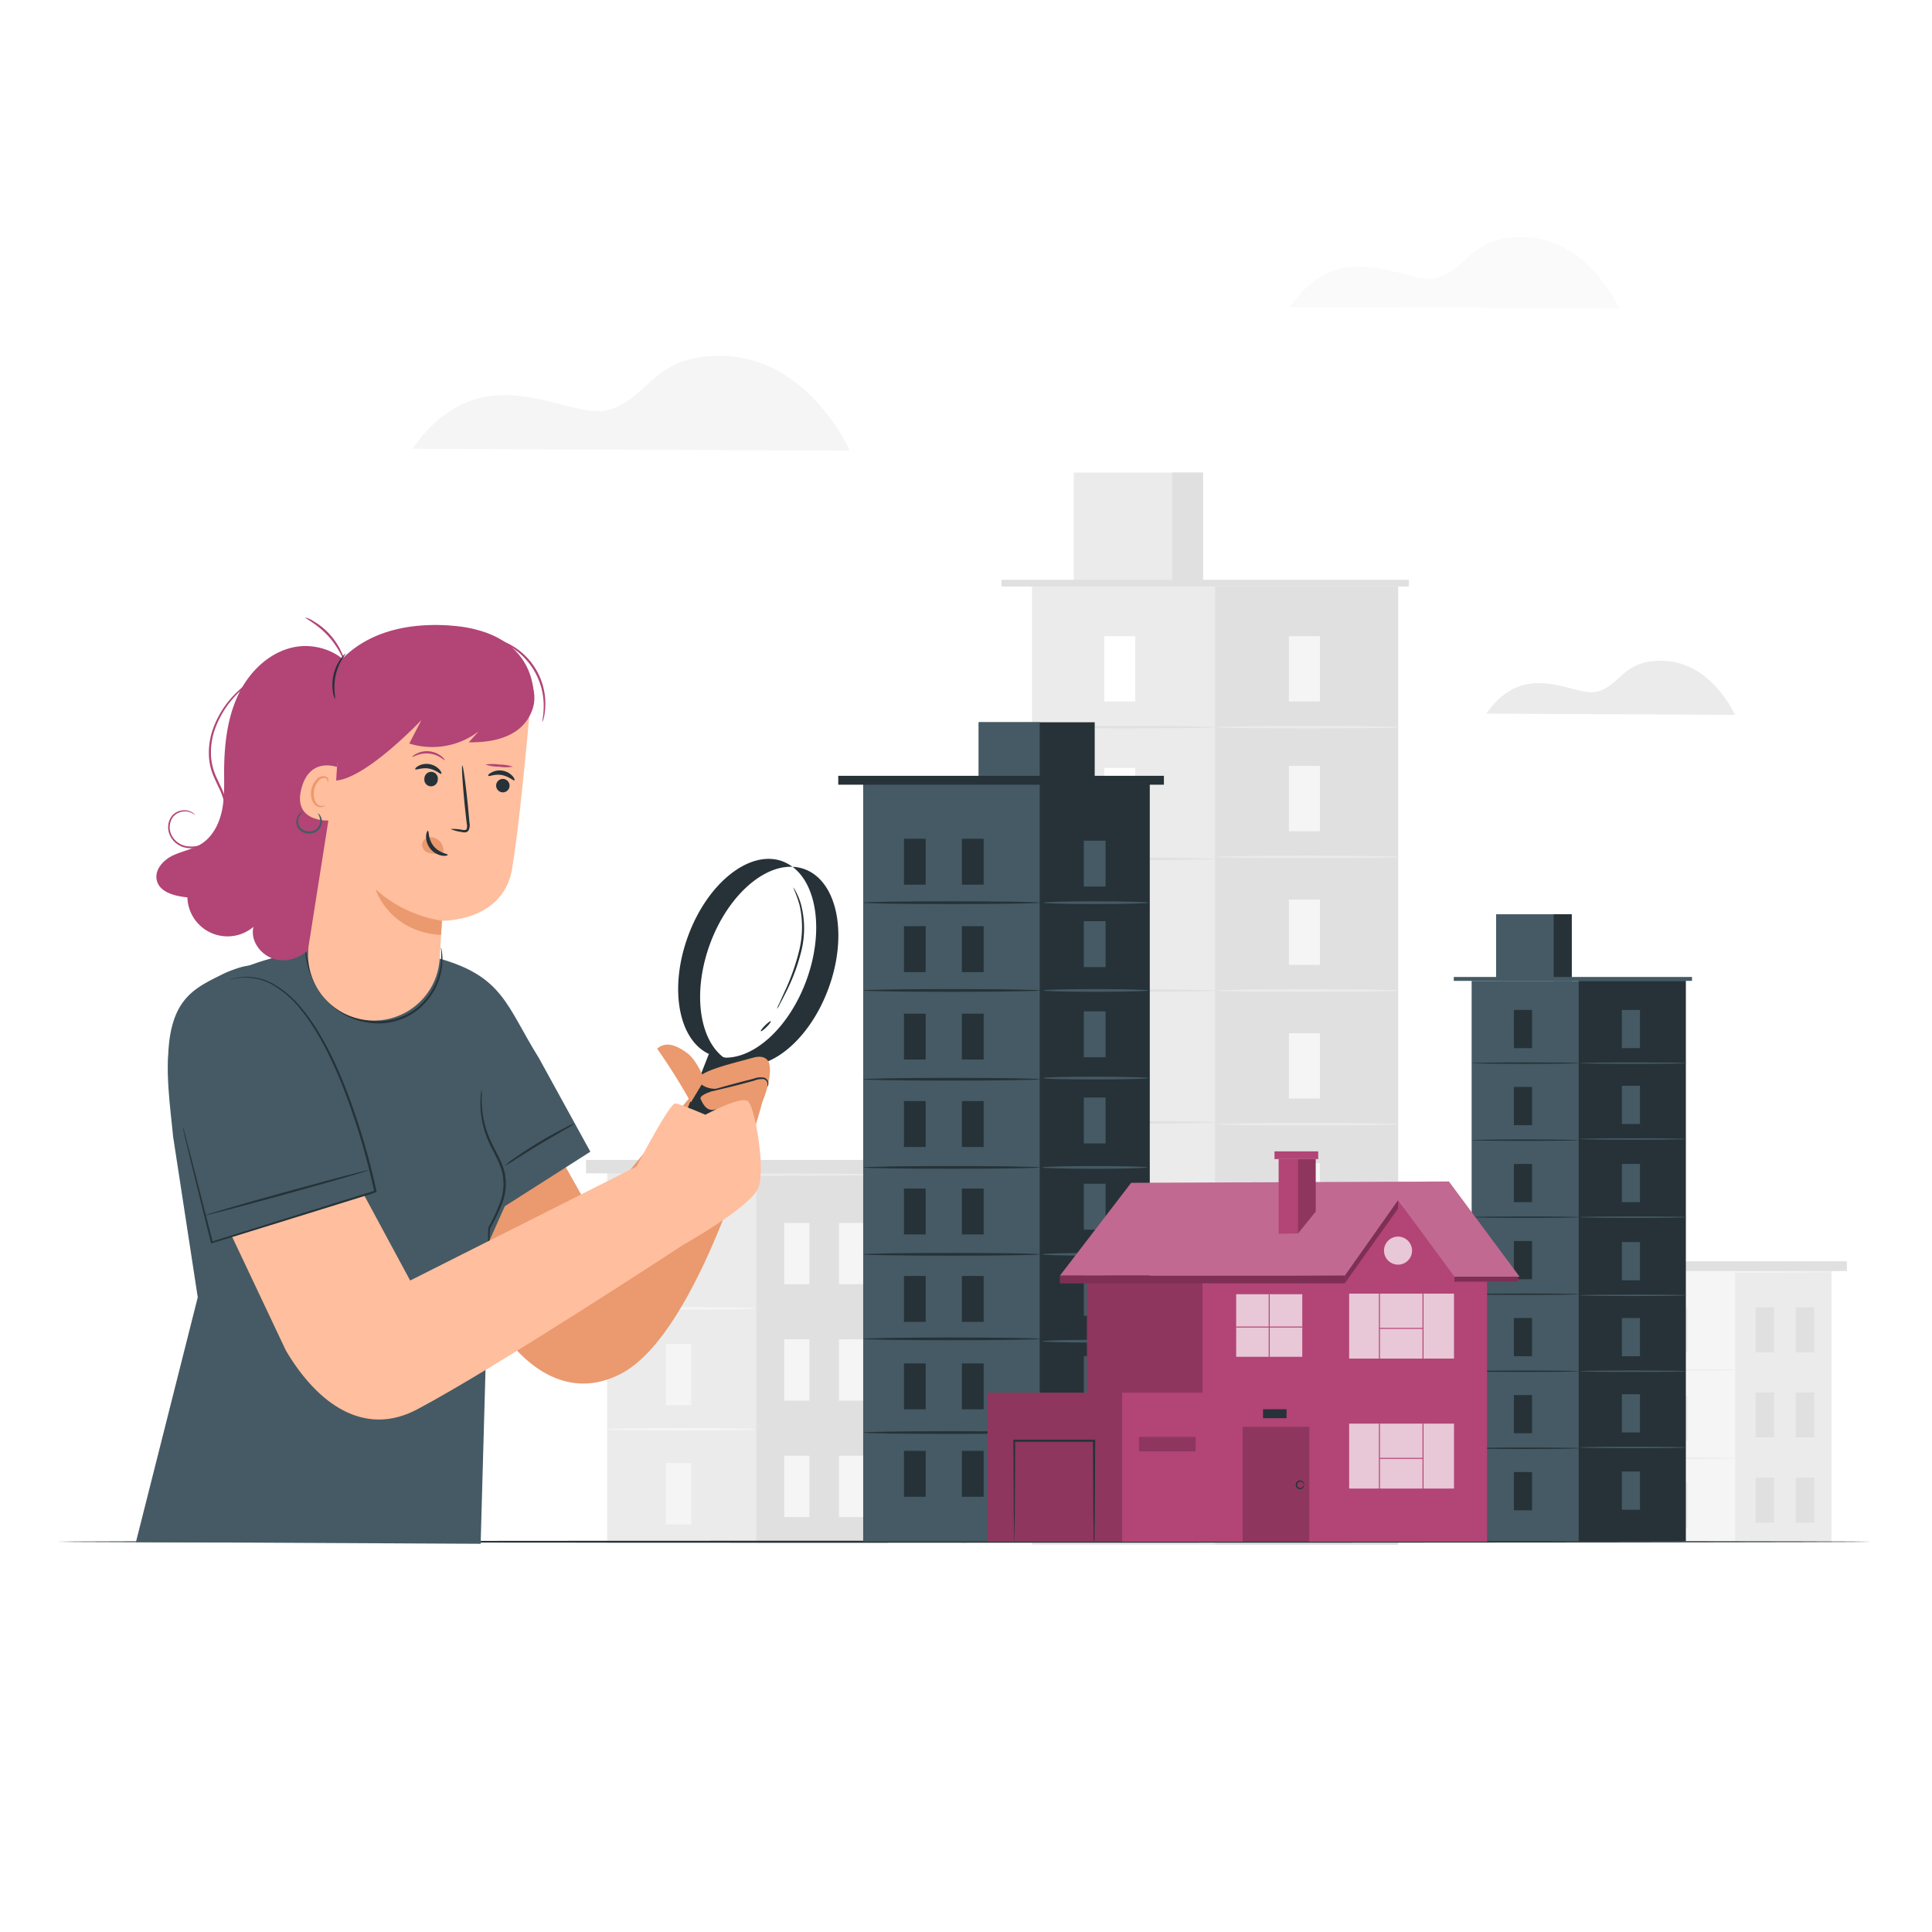         <svg class="animated img-scroll-left" id="freepik_stories-house-searching" xmlns="http://www.w3.org/2000/svg"
             viewBox="0 0 500 500" version="1.1"
        >
            <style>svg#freepik_stories-house-searching:not(.animated) .animable {
                    opacity: 0;
                }

                svg#freepik_stories-house-searching.animated #freepik--Character--inject-3 {
                    animation: 1.5s Infinite linear wind;
                    animation-delay: 0s;
                }

                @keyframes wind {
                    0% {
                        transform: rotate(0deg);
                    }
                    25% {
                        transform: rotate(1deg);
                    }
                    75% {
                        transform: rotate(-1deg);
                    }
                }        </style>
            <g id="freepik--background-complete--inject-3" class="animable"
               style="transform-origin: 292.345px 230.56px;">
                <rect x="420.83" y="328.87" width="53.15" height="70.1"
                      style="fill: rgb(245, 245, 245); transform-origin: 447.405px 363.92px;" id="el73x2b3w529o"
                      class="animable"></rect>
                <rect x="449.06" y="328.87" width="24.92" height="70.1"
                      style="fill: rgb(235, 235, 235); transform-origin: 461.52px 363.92px;" id="el9xdkkpxtwti"
                      class="animable"></rect>
                <rect x="431.97" y="338.36" width="4.78" height="11.61"
                      style="fill: rgb(235, 235, 235); transform-origin: 434.36px 344.165px;" id="ellfxm548gzrj"
                      class="animable"></rect>
                <rect x="431.97" y="383.8" width="4.78" height="11.61"
                      style="fill: rgb(235, 235, 235); transform-origin: 434.36px 389.605px;" id="el142jqpubhmv"
                      class="animable"></rect>
                <path
                    d="M449.06,354.52c0,.1-6.32.18-14.11.18s-14.12-.08-14.12-.18,6.32-.18,14.12-.18S449.06,354.42,449.06,354.52Z"
                    style="fill: rgb(235, 235, 235); transform-origin: 434.945px 354.52px;" id="elv5js9394ggd"
                    class="animable"></path>
                <rect x="431.97" y="361.25" width="4.78" height="11.61"
                      style="fill: rgb(235, 235, 235); transform-origin: 434.36px 367.055px;" id="elila1s0bv1i"
                      class="animable"></rect>
                <path
                    d="M449.06,377.42c0,.1-6.32.18-14.11.18s-14.12-.08-14.12-.18,6.32-.19,14.12-.19S449.06,377.32,449.06,377.42Z"
                    style="fill: rgb(235, 235, 235); transform-origin: 434.945px 377.415px;" id="elklq4yl7lgp"
                    class="animable"></path>
                <rect x="454.35" y="338.36" width="4.78" height="11.61"
                      style="fill: rgb(224, 224, 224); transform-origin: 456.74px 344.165px;" id="el45y7sn1tvnh"
                      class="animable"></rect>
                <rect x="464.72" y="338.36" width="4.78" height="11.61"
                      style="fill: rgb(224, 224, 224); transform-origin: 467.11px 344.165px;" id="eluz0gb6ezk2"
                      class="animable"></rect>
                <rect x="454.35" y="360.39" width="4.78" height="11.61"
                      style="fill: rgb(224, 224, 224); transform-origin: 456.74px 366.195px;" id="elw459sv3xunb"
                      class="animable"></rect>
                <rect x="464.72" y="360.39" width="4.78" height="11.61"
                      style="fill: rgb(224, 224, 224); transform-origin: 467.11px 366.195px;" id="elvlcenp6rvld"
                      class="animable"></rect>
                <rect x="454.35" y="382.42" width="4.78" height="11.61"
                      style="fill: rgb(224, 224, 224); transform-origin: 456.74px 388.225px;" id="el9g784xpxjp"
                      class="animable"></rect>
                <rect x="464.72" y="382.42" width="4.78" height="11.61"
                      style="fill: rgb(224, 224, 224); transform-origin: 467.11px 388.225px;" id="elbzb51srkxyd"
                      class="animable"></rect>
                <rect x="416.83" y="326.42" width="61.14" height="2.53"
                      style="fill: rgb(224, 224, 224); transform-origin: 447.4px 327.685px;" id="ela60ihjb0dse"
                      class="animable"></rect>
                <path
                    d="M474.35,329.19c0,.1-11.88.18-26.53.18s-26.53-.08-26.53-.18,11.88-.18,26.53-.18S474.35,329.09,474.35,329.19Z"
                    style="fill: rgb(245, 245, 245); transform-origin: 447.82px 329.19px;" id="elqqnegku9yb"
                    class="animable"></path>
                <rect x="267.08" y="151.78" width="94.76" height="248.02"
                      style="fill: rgb(235, 235, 235); transform-origin: 314.46px 275.79px;" id="elmynttkwa2g"
                      class="animable"></rect>
                <rect x="314.45" y="151.78" width="47.38" height="248.02"
                      style="fill: rgb(224, 224, 224); transform-origin: 338.14px 275.79px;" id="elevxcvbwa6ac"
                      class="animable"></rect>
                <rect x="277.9" y="122.3" width="33.46" height="29.48"
                      style="fill: rgb(235, 235, 235); transform-origin: 294.63px 137.04px;" id="el1lfaw314vf9"
                      class="animable"></rect>
                <rect x="303.38" y="122.3" width="7.97" height="29.48"
                      style="fill: rgb(224, 224, 224); transform-origin: 307.365px 137.04px;" id="ellxifg3635v"
                      class="animable"></rect>
                <rect x="259.18" y="150.06" width="105.42" height="1.72"
                      style="fill: rgb(224, 224, 224); transform-origin: 311.89px 150.92px;" id="elv6snolmullh"
                      class="animable"></rect>
                <rect x="285.78" y="164.64" width="8.02" height="16.91"
                      style="fill: rgb(255, 255, 255); transform-origin: 289.79px 173.095px;" id="elk8513lz5or"
                      class="animable"></rect>
                <path
                    d="M314.45,188.19c0,.18-10.6.32-23.68.32s-23.69-.14-23.69-.32,10.6-.33,23.69-.33S314.45,188,314.45,188.19Z"
                    style="fill: rgb(224, 224, 224); transform-origin: 290.765px 188.185px;" id="elkljnae9tfnj"
                    class="animable"></path>
                <rect x="333.57" y="164.64" width="8.02" height="16.91"
                      style="fill: rgb(245, 245, 245); transform-origin: 337.58px 173.095px;" id="elveyvx6mv25"
                      class="animable"></rect>
                <path
                    d="M362.24,188.19c0,.18-10.6.32-23.68.32s-23.69-.14-23.69-.32,10.6-.33,23.69-.33S362.24,188,362.24,188.19Z"
                    style="fill: rgb(235, 235, 235); transform-origin: 338.555px 188.185px;" id="elbv6586s8vfi"
                    class="animable"></path>
                <rect x="333.57" y="198.21" width="8.02" height="16.91"
                      style="fill: rgb(245, 245, 245); transform-origin: 337.58px 206.665px;" id="eldc7yipqwgib"
                      class="animable"></rect>
                <path
                    d="M362.24,221.76c0,.18-10.6.33-23.68.33s-23.69-.15-23.69-.33,10.6-.32,23.69-.32S362.24,221.59,362.24,221.76Z"
                    style="fill: rgb(235, 235, 235); transform-origin: 338.555px 221.765px;" id="elsly090xff9m"
                    class="animable"></path>
                <rect x="333.57" y="232.8" width="8.02" height="16.91"
                      style="fill: rgb(245, 245, 245); transform-origin: 337.58px 241.255px;" id="ele1z7zu3q7qn"
                      class="animable"></rect>
                <path
                    d="M362.24,256.35c0,.18-10.6.33-23.68.33s-23.69-.15-23.69-.33,10.6-.32,23.69-.32S362.24,256.18,362.24,256.35Z"
                    style="fill: rgb(235, 235, 235); transform-origin: 338.555px 256.355px;" id="elatityea9rsf"
                    class="animable"></path>
                <rect x="333.57" y="267.4" width="8.02" height="16.91"
                      style="fill: rgb(245, 245, 245); transform-origin: 337.58px 275.855px;" id="ellvjnbhji5li"
                      class="animable"></rect>
                <path
                    d="M362.24,290.94c0,.18-10.6.33-23.68.33s-23.69-.15-23.69-.33,10.6-.32,23.69-.32S362.24,290.77,362.24,290.94Z"
                    style="fill: rgb(235, 235, 235); transform-origin: 338.555px 290.945px;" id="elpjwo4r91cl"
                    class="animable"></path>
                <rect x="333.57" y="301" width="8.02" height="16.91"
                      style="fill: rgb(245, 245, 245); transform-origin: 337.58px 309.455px;" id="el7bk79wruna6"
                      class="animable"></rect>
                <path
                    d="M362.24,324.55c0,.17-10.6.32-23.68.32s-23.69-.15-23.69-.32,10.6-.33,23.69-.33S362.24,324.37,362.24,324.55Z"
                    style="fill: rgb(235, 235, 235); transform-origin: 338.555px 324.545px;" id="elrkkzc9uaruf"
                    class="animable"></path>
                <rect x="333.57" y="334.73" width="8.02" height="16.91"
                      style="fill: rgb(245, 245, 245); transform-origin: 337.58px 343.185px;" id="elt50tfokw1m9"
                      class="animable"></rect>
                <rect x="333.57" y="368.91" width="8.02" height="16.91"
                      style="fill: rgb(245, 245, 245); transform-origin: 337.58px 377.365px;" id="el7qcnx89vxl"
                      class="animable"></rect>
                <path
                    d="M362.24,358.28c0,.18-10.6.33-23.68.33s-23.69-.15-23.69-.33,10.6-.32,23.69-.32S362.24,358.1,362.24,358.28Z"
                    style="fill: rgb(235, 235, 235); transform-origin: 338.555px 358.285px;" id="el3fg6fbuss4t"
                    class="animable"></path>
                <rect x="285.78" y="198.73" width="8.02" height="16.91"
                      style="fill: rgb(255, 255, 255); transform-origin: 289.79px 207.185px;" id="el5hrb9yxs8nm"
                      class="animable"></rect>
                <path
                    d="M314.45,222.28c0,.17-10.6.32-23.68.32s-23.69-.15-23.69-.32,10.6-.33,23.69-.33S314.45,222.1,314.45,222.28Z"
                    style="fill: rgb(224, 224, 224); transform-origin: 290.765px 222.275px;" id="el2kswhk83nbh"
                    class="animable"></path>
                <rect x="285.78" y="232.82" width="8.02" height="16.91"
                      style="fill: rgb(255, 255, 255); transform-origin: 289.79px 241.275px;" id="eld09ccm714p7"
                      class="animable"></rect>
                <path
                    d="M314.45,256.37c0,.17-10.6.32-23.68.32s-23.69-.15-23.69-.32,10.6-.33,23.69-.33S314.45,256.19,314.45,256.37Z"
                    style="fill: rgb(224, 224, 224); transform-origin: 290.765px 256.365px;" id="elmlwo3jgimd"
                    class="animable"></path>
                <rect x="285.78" y="266.91" width="8.02" height="16.91"
                      style="fill: rgb(255, 255, 255); transform-origin: 289.79px 275.365px;" id="elaio8nrjgmdb"
                      class="animable"></rect>
                <path
                    d="M314.45,290.46c0,.17-10.6.32-23.68.32s-23.69-.15-23.69-.32,10.6-.33,23.69-.33S314.45,290.28,314.45,290.46Z"
                    style="fill: rgb(224, 224, 224); transform-origin: 290.765px 290.455px;" id="eljj3h0f9hxte"
                    class="animable"></path>
                <rect x="285.78" y="301" width="8.02" height="16.91"
                      style="fill: rgb(255, 255, 255); transform-origin: 289.79px 309.455px;" id="ele6el7ar4tz"
                      class="animable"></rect>
                <path
                    d="M314.45,324.55c0,.17-10.6.32-23.68.32s-23.69-.15-23.69-.32,10.6-.33,23.69-.33S314.45,324.37,314.45,324.55Z"
                    style="fill: rgb(224, 224, 224); transform-origin: 290.765px 324.545px;" id="elmrtufgvkrgm"
                    class="animable"></path>
                <rect x="285.78" y="335.09" width="8.02" height="16.91"
                      style="fill: rgb(255, 255, 255); transform-origin: 289.79px 343.545px;" id="elfo4647v0b7q"
                      class="animable"></rect>
                <path
                    d="M314.45,358.64c0,.17-10.6.32-23.68.32s-23.69-.15-23.69-.32,10.6-.33,23.69-.33S314.45,358.46,314.45,358.64Z"
                    style="fill: rgb(224, 224, 224); transform-origin: 290.765px 358.635px;" id="el20jhsbfa488"
                    class="animable"></path>
                <rect x="285.78" y="369.18" width="8.02" height="16.91"
                      style="fill: rgb(255, 255, 255); transform-origin: 289.79px 377.635px;" id="elyviycwkh05"
                      class="animable"></rect>
                <rect x="157.13" y="303.53" width="72.66" height="95.84"
                      style="fill: rgb(235, 235, 235); transform-origin: 193.46px 351.45px;" id="elk82mxum1zp"
                      class="animable"></rect>
                <rect x="195.72" y="303.53" width="34.07" height="95.84"
                      style="fill: rgb(224, 224, 224); transform-origin: 212.755px 351.45px;" id="el4bp6o7otj2"
                      class="animable"></rect>
                <rect x="172.36" y="316.5" width="6.53" height="15.87"
                      style="fill: rgb(245, 245, 245); transform-origin: 175.625px 324.435px;" id="elqsnmwie9ixl"
                      class="animable"></rect>
                <rect x="172.36" y="378.63" width="6.53" height="15.87"
                      style="fill: rgb(245, 245, 245); transform-origin: 175.625px 386.565px;" id="elzpujfmqu7zb"
                      class="animable"></rect>
                <path
                    d="M195.72,338.61c0,.17-8.64.32-19.3.32s-19.29-.15-19.29-.32,8.64-.33,19.29-.33S195.72,338.43,195.72,338.61Z"
                    style="fill: rgb(245, 245, 245); transform-origin: 176.425px 338.605px;" id="elpxfl7zd9qm"
                    class="animable"></path>
                <rect x="172.36" y="347.8" width="6.53" height="15.87"
                      style="fill: rgb(245, 245, 245); transform-origin: 175.625px 355.735px;" id="elmpn75hbzwnb"
                      class="animable"></rect>
                <path
                    d="M195.72,369.9c0,.18-8.64.33-19.3.33s-19.29-.15-19.29-.33,8.64-.32,19.29-.32S195.72,369.73,195.72,369.9Z"
                    style="fill: rgb(245, 245, 245); transform-origin: 176.425px 369.905px;" id="el2xawl3tlhm1"
                    class="animable"></path>
                <rect x="202.95" y="316.5" width="6.53" height="15.87"
                      style="fill: rgb(245, 245, 245); transform-origin: 206.215px 324.435px;" id="elr5tmhalp2p"
                      class="animable"></rect>
                <rect x="217.13" y="316.5" width="6.53" height="15.87"
                      style="fill: rgb(245, 245, 245); transform-origin: 220.395px 324.435px;" id="elu9ccq4vq54g"
                      class="animable"></rect>
                <rect x="202.95" y="346.62" width="6.53" height="15.87"
                      style="fill: rgb(245, 245, 245); transform-origin: 206.215px 354.555px;" id="elduek80zzy2w"
                      class="animable"></rect>
                <rect x="217.13" y="346.62" width="6.53" height="15.87"
                      style="fill: rgb(245, 245, 245); transform-origin: 220.395px 354.555px;" id="el9vz5j3yesu"
                      class="animable"></rect>
                <rect x="202.95" y="376.74" width="6.53" height="15.87"
                      style="fill: rgb(245, 245, 245); transform-origin: 206.215px 384.675px;" id="el4j5xpexhazn"
                      class="animable"></rect>
                <rect x="217.13" y="376.74" width="6.53" height="15.87"
                      style="fill: rgb(245, 245, 245); transform-origin: 220.395px 384.675px;" id="elpdkr5xp9jmh"
                      class="animable"></rect>
                <rect x="151.67" y="300.19" width="83.59" height="3.46"
                      style="fill: rgb(224, 224, 224); transform-origin: 193.465px 301.92px;" id="elyv3avpuxsb"
                      class="animable"></rect>
                <path
                    d="M230.3,304c0,.18-16.24.33-36.27.33s-36.28-.15-36.28-.33,16.24-.32,36.28-.32S230.3,303.8,230.3,304Z"
                    style="fill: rgb(235, 235, 235); transform-origin: 194.025px 304.005px;" id="elka1kw32ig1f"
                    class="animable"></path>
                <path d="M384.63,184.69,449,185s-6.1-14-19.13-14c-9.93,0-10.37,6.18-16.34,7.95S395,169.9,384.63,184.69Z"
                      style="fill: rgb(235, 235, 235); transform-origin: 416.815px 178px;" id="elzejacht8wj"
                      class="animable"></path>
                <path
                    d="M106.72,116.15l113.2.47S209.2,92.09,186.29,92.08c-17.46,0-18.24,10.87-28.72,14S125,90.14,106.72,116.15Z"
                    style="fill: rgb(245, 245, 245); transform-origin: 163.32px 104.35px;" id="elbjfr3og6cng"
                    class="animable"></path>
                <path
                    d="M333.76,79.46l85.29.35S411,61.33,393.71,61.32c-13.16,0-13.74,8.19-21.64,10.53S347.5,59.86,333.76,79.46Z"
                    style="fill: rgb(250, 250, 250); transform-origin: 376.405px 70.565px;" id="elym3i4pha3qi"
                    class="animable"></path>
            </g>
            <g id="freepik--Floor--inject-3" class="animable" style="transform-origin: 249.58px 399px;">
                <path
                    d="M484.35,399c0,.15-105.12.26-234.76.26S14.81,399.15,14.81,399s105.09-.26,234.78-.26S484.35,398.86,484.35,399Z"
                    style="fill: rgb(38, 50, 56); transform-origin: 249.58px 399px;" id="el6lfhytqeudd"
                    class="animable"></path>
            </g>
            <g id="freepik--Buildings--inject-3" class="animable" style="transform-origin: 327.415px 292.93px;">
                <rect x="380.86" y="253.85" width="55.41" height="145.03"
                      style="fill: rgb(69, 90, 100); transform-origin: 408.565px 326.365px;" id="elj1esyjv9oik"
                      class="animable"></rect>
                <rect x="408.56" y="253.85" width="27.7" height="145.03"
                      style="fill: rgb(38, 50, 56); transform-origin: 422.41px 326.365px;" id="elm6whmam223m"
                      class="animable"></rect>
                <rect x="387.19" y="236.61" width="19.57" height="17.24"
                      style="fill: rgb(69, 90, 100); transform-origin: 396.975px 245.23px;" id="el0s1pmef1zf4"
                      class="animable"></rect>
                <rect x="402.09" y="236.61" width="4.66" height="17.24"
                      style="fill: rgb(38, 50, 56); transform-origin: 404.42px 245.23px;" id="elnk24a4un599"
                      class="animable"></rect>
                <rect x="376.24" y="252.84" width="61.65" height="1.01"
                      style="fill: rgb(69, 90, 100); transform-origin: 407.065px 253.345px;" id="elubvvj5a0qjl"
                      class="animable"></rect>
                <rect x="391.8" y="261.37" width="4.69" height="9.89"
                      style="fill: rgb(38, 50, 56); transform-origin: 394.145px 266.315px;" id="els4xqzeiltp"
                      class="animable"></rect>
                <path
                    d="M408.56,275.14c0,.1-6.2.19-13.85.19s-13.85-.09-13.85-.19,6.2-.19,13.85-.19S408.56,275,408.56,275.14Z"
                    style="fill: rgb(38, 50, 56); transform-origin: 394.71px 275.14px;" id="elbexcbnpgt7j"
                    class="animable"></path>
                <rect x="419.74" y="261.37" width="4.69" height="9.89"
                      style="fill: rgb(69, 90, 100); transform-origin: 422.085px 266.315px;" id="elj6wc4ab60se"
                      class="animable"></rect>
                <path
                    d="M436.51,275.14c0,.1-6.2.19-13.85.19s-13.85-.09-13.85-.19,6.2-.19,13.85-.19S436.51,275,436.51,275.14Z"
                    style="fill: rgb(69, 90, 100); transform-origin: 422.66px 275.14px;" id="elwvr5yrfk4mp"
                    class="animable"></path>
                <rect x="419.74" y="281" width="4.69" height="9.89"
                      style="fill: rgb(69, 90, 100); transform-origin: 422.085px 285.945px;" id="elxljexh3anc"
                      class="animable"></rect>
                <path
                    d="M436.51,294.77c0,.11-6.2.19-13.85.19s-13.85-.08-13.85-.19,6.2-.19,13.85-.19S436.51,294.67,436.51,294.77Z"
                    style="fill: rgb(69, 90, 100); transform-origin: 422.66px 294.77px;" id="elaqid8cgo1iw"
                    class="animable"></path>
                <rect x="419.74" y="301.23" width="4.69" height="9.89"
                      style="fill: rgb(69, 90, 100); transform-origin: 422.085px 306.175px;" id="elc61q3ityt2w"
                      class="animable"></rect>
                <path
                    d="M436.51,315c0,.1-6.2.19-13.85.19s-13.85-.09-13.85-.19,6.2-.19,13.85-.19S436.51,314.89,436.51,315Z"
                    style="fill: rgb(69, 90, 100); transform-origin: 422.66px 315px;" id="elpseyfdbz4i"
                    class="animable"></path>
                <rect x="419.74" y="321.45" width="4.69" height="9.89"
                      style="fill: rgb(69, 90, 100); transform-origin: 422.085px 326.395px;" id="elbvesat3pg"
                      class="animable"></rect>
                <path
                    d="M436.51,335.22c0,.11-6.2.19-13.85.19s-13.85-.08-13.85-.19,6.2-.18,13.85-.18S436.51,335.12,436.51,335.22Z"
                    style="fill: rgb(69, 90, 100); transform-origin: 422.66px 335.225px;" id="el32pi7vba9bc"
                    class="animable"></path>
                <rect x="419.74" y="341.1" width="4.69" height="9.89"
                      style="fill: rgb(69, 90, 100); transform-origin: 422.085px 346.045px;" id="el8i3ycim2tm7"
                      class="animable"></rect>
                <path
                    d="M436.51,354.87c0,.11-6.2.19-13.85.19s-13.85-.08-13.85-.19,6.2-.19,13.85-.19S436.51,354.77,436.51,354.87Z"
                    style="fill: rgb(69, 90, 100); transform-origin: 422.66px 354.87px;" id="el98zz1aq5fu"
                    class="animable"></path>
                <rect x="419.74" y="360.83" width="4.69" height="9.89"
                      style="fill: rgb(69, 90, 100); transform-origin: 422.085px 365.775px;" id="ellz2pwwp6f3"
                      class="animable"></rect>
                <rect x="419.74" y="380.82" width="4.69" height="9.89"
                      style="fill: rgb(69, 90, 100); transform-origin: 422.085px 385.765px;" id="eliwxvf6mg6ym"
                      class="animable"></rect>
                <path
                    d="M436.51,374.6c0,.11-6.2.19-13.85.19s-13.85-.08-13.85-.19,6.2-.19,13.85-.19S436.51,374.5,436.51,374.6Z"
                    style="fill: rgb(69, 90, 100); transform-origin: 422.66px 374.6px;" id="elm9ozd1ogknr"
                    class="animable"></path>
                <rect x="391.8" y="281.3" width="4.69" height="9.89"
                      style="fill: rgb(38, 50, 56); transform-origin: 394.145px 286.245px;" id="elunzhogu4gwf"
                      class="animable"></rect>
                <path
                    d="M408.56,295.07c0,.1-6.2.19-13.85.19s-13.85-.09-13.85-.19,6.2-.19,13.85-.19S408.56,295,408.56,295.07Z"
                    style="fill: rgb(38, 50, 56); transform-origin: 394.71px 295.07px;" id="elk8452cucqej"
                    class="animable"></path>
                <rect x="391.8" y="301.23" width="4.69" height="9.89"
                      style="fill: rgb(38, 50, 56); transform-origin: 394.145px 306.175px;" id="el9108osiz3mq"
                      class="animable"></rect>
                <path
                    d="M408.56,315c0,.11-6.2.19-13.85.19s-13.85-.08-13.85-.19,6.2-.18,13.85-.18S408.56,314.9,408.56,315Z"
                    style="fill: rgb(38, 50, 56); transform-origin: 394.71px 315.005px;" id="el3ppcelw4511"
                    class="animable"></path>
                <rect x="391.8" y="321.17" width="4.69" height="9.89"
                      style="fill: rgb(38, 50, 56); transform-origin: 394.145px 326.115px;" id="elvk2qdoby2g"
                      class="animable"></rect>
                <path
                    d="M408.56,334.94c0,.1-6.2.19-13.85.19s-13.85-.09-13.85-.19,6.2-.19,13.85-.19S408.56,334.83,408.56,334.94Z"
                    style="fill: rgb(38, 50, 56); transform-origin: 394.71px 334.94px;" id="elhl88pponmy5"
                    class="animable"></path>
                <rect x="391.8" y="341.1" width="4.69" height="9.89"
                      style="fill: rgb(38, 50, 56); transform-origin: 394.145px 346.045px;" id="elvpt9x29n73"
                      class="animable"></rect>
                <path
                    d="M408.56,354.87c0,.11-6.2.19-13.85.19s-13.85-.08-13.85-.19,6.2-.19,13.85-.19S408.56,354.77,408.56,354.87Z"
                    style="fill: rgb(38, 50, 56); transform-origin: 394.71px 354.87px;" id="elnlkl384f5o"
                    class="animable"></path>
                <rect x="391.8" y="361.04" width="4.69" height="9.89"
                      style="fill: rgb(38, 50, 56); transform-origin: 394.145px 365.985px;" id="el4122pexdi5l"
                      class="animable"></rect>
                <path
                    d="M408.56,374.81c0,.1-6.2.19-13.85.19s-13.85-.09-13.85-.19,6.2-.19,13.85-.19S408.56,374.7,408.56,374.81Z"
                    style="fill: rgb(38, 50, 56); transform-origin: 394.71px 374.81px;" id="elmx0l63yv3v8"
                    class="animable"></path>
                <rect x="391.8" y="380.97" width="4.69" height="9.89"
                      style="fill: rgb(38, 50, 56); transform-origin: 394.145px 385.915px;" id="el1n5alkh2d4t"
                      class="animable"></rect>
                <rect x="223.39" y="202.02" width="74.13" height="196.92"
                      style="fill: rgb(69, 90, 100); transform-origin: 260.455px 300.48px;" id="elaaeblgx3wtf"
                      class="animable"></rect>
                <rect x="269.08" y="202.02" width="28.45" height="196.92"
                      style="fill: rgb(38, 50, 56); transform-origin: 283.305px 300.48px;" id="elewnav40r0gp"
                      class="animable"></rect>
                <rect x="280.49" y="217.56" width="5.63" height="11.88"
                      style="fill: rgb(69, 90, 100); transform-origin: 283.305px 223.5px;" id="el861jmp9wr93"
                      class="animable"></rect>
                <rect x="280.49" y="238.4" width="5.63" height="11.88"
                      style="fill: rgb(69, 90, 100); transform-origin: 283.305px 244.34px;" id="elhx1cwnkpfb"
                      class="animable"></rect>
                <rect x="280.49" y="261.74" width="5.63" height="11.88"
                      style="fill: rgb(69, 90, 100); transform-origin: 283.305px 267.68px;" id="elyc0wgz0wj9b"
                      class="animable"></rect>
                <rect x="280.49" y="284.04" width="5.63" height="11.88"
                      style="fill: rgb(69, 90, 100); transform-origin: 283.305px 289.98px;" id="elz3ho64lc1"
                      class="animable"></rect>
                <rect x="280.49" y="306.35" width="5.63" height="11.88"
                      style="fill: rgb(69, 90, 100); transform-origin: 283.305px 312.29px;" id="el3tzuj38e354"
                      class="animable"></rect>
                <rect x="280.49" y="328.65" width="5.63" height="11.88"
                      style="fill: rgb(69, 90, 100); transform-origin: 283.305px 334.59px;" id="eli8cs397i8r"
                      class="animable"></rect>
                <rect x="280.49" y="350.96" width="5.63" height="11.88"
                      style="fill: rgb(69, 90, 100); transform-origin: 283.305px 356.9px;" id="elkialsm7s3k"
                      class="animable"></rect>
                <rect x="280.49" y="375.48" width="5.63" height="11.88"
                      style="fill: rgb(69, 90, 100); transform-origin: 283.305px 381.42px;" id="elnnafaqfhvl"
                      class="animable"></rect>
                <rect x="216.94" y="200.78" width="84.28" height="2.3"
                      style="fill: rgb(38, 50, 56); transform-origin: 259.08px 201.93px;" id="elq6m0jma6a"
                      class="animable"></rect>
                <rect x="253.3" y="186.92" width="30.01" height="15.01"
                      style="fill: rgb(38, 50, 56); transform-origin: 268.305px 194.425px;" id="elchhqht46pgj"
                      class="animable"></rect>
                <rect x="253.3" y="186.92" width="15.78" height="13.86"
                      style="fill: rgb(69, 90, 100); transform-origin: 261.19px 193.85px;" id="elak4sdtmwf8o"
                      class="animable"></rect>
                <rect x="233.94" y="217.07" width="5.63" height="11.88"
                      style="fill: rgb(38, 50, 56); transform-origin: 236.755px 223.01px;" id="el6nw5i7uxgvj"
                      class="animable"></rect>
                <rect x="248.94" y="217.07" width="5.63" height="11.88"
                      style="fill: rgb(38, 50, 56); transform-origin: 251.755px 223.01px;" id="el6slgecmsay5"
                      class="animable"></rect>
                <rect x="233.94" y="239.7" width="5.63" height="11.88"
                      style="fill: rgb(38, 50, 56); transform-origin: 236.755px 245.64px;" id="eljzjuauzqci9"
                      class="animable"></rect>
                <rect x="248.94" y="239.7" width="5.63" height="11.88"
                      style="fill: rgb(38, 50, 56); transform-origin: 251.755px 245.64px;" id="el4demesvtcqm"
                      class="animable"></rect>
                <rect x="233.94" y="262.33" width="5.63" height="11.88"
                      style="fill: rgb(38, 50, 56); transform-origin: 236.755px 268.27px;" id="elpyiefmhwu2a"
                      class="animable"></rect>
                <rect x="248.94" y="262.33" width="5.63" height="11.88"
                      style="fill: rgb(38, 50, 56); transform-origin: 251.755px 268.27px;" id="el68h9fqrmty7"
                      class="animable"></rect>
                <rect x="233.94" y="284.96" width="5.63" height="11.88"
                      style="fill: rgb(38, 50, 56); transform-origin: 236.755px 290.9px;" id="elz2n04cpimkq"
                      class="animable"></rect>
                <rect x="248.94" y="284.96" width="5.63" height="11.88"
                      style="fill: rgb(38, 50, 56); transform-origin: 251.755px 290.9px;" id="el9f4almte9kb"
                      class="animable"></rect>
                <rect x="233.94" y="307.59" width="5.63" height="11.88"
                      style="fill: rgb(38, 50, 56); transform-origin: 236.755px 313.53px;" id="els5tvcj4vc3i"
                      class="animable"></rect>
                <rect x="248.94" y="307.59" width="5.63" height="11.88"
                      style="fill: rgb(38, 50, 56); transform-origin: 251.755px 313.53px;" id="el61k1xn5g31s"
                      class="animable"></rect>
                <rect x="233.94" y="330.22" width="5.63" height="11.88"
                      style="fill: rgb(38, 50, 56); transform-origin: 236.755px 336.16px;" id="elvhfa7fysp1"
                      class="animable"></rect>
                <rect x="248.94" y="330.22" width="5.63" height="11.88"
                      style="fill: rgb(38, 50, 56); transform-origin: 251.755px 336.16px;" id="elyhjt7jgsgfd"
                      class="animable"></rect>
                <rect x="233.94" y="352.85" width="5.63" height="11.88"
                      style="fill: rgb(38, 50, 56); transform-origin: 236.755px 358.79px;" id="elzmom3q8xoj8"
                      class="animable"></rect>
                <rect x="248.94" y="352.85" width="5.63" height="11.88"
                      style="fill: rgb(38, 50, 56); transform-origin: 251.755px 358.79px;" id="elmw5v1a2z3ek"
                      class="animable"></rect>
                <rect x="233.94" y="375.48" width="5.63" height="11.88"
                      style="fill: rgb(38, 50, 56); transform-origin: 236.755px 381.42px;" id="elf0t2yeonqv"
                      class="animable"></rect>
                <rect x="248.94" y="375.48" width="5.63" height="11.88"
                      style="fill: rgb(38, 50, 56); transform-origin: 251.755px 381.42px;" id="elj8y6r6fqobn"
                      class="animable"></rect>
                <path
                    d="M269.08,233.61c0,.2-10.23.36-22.84.36s-22.85-.16-22.85-.36,10.23-.35,22.85-.35S269.08,233.42,269.08,233.61Z"
                    style="fill: rgb(38, 50, 56); transform-origin: 246.235px 233.615px;" id="ela7ijc92ibij"
                    class="animable"></path>
                <path
                    d="M269.08,256.32c0,.2-10.23.36-22.84.36s-22.85-.16-22.85-.36,10.23-.35,22.85-.35S269.08,256.13,269.08,256.32Z"
                    style="fill: rgb(38, 50, 56); transform-origin: 246.235px 256.325px;" id="elqxs79csqyf"
                    class="animable"></path>
                <path
                    d="M269.08,279.31c0,.19-10.23.35-22.84.35s-22.85-.16-22.85-.35,10.23-.36,22.85-.36S269.08,279.11,269.08,279.31Z"
                    style="fill: rgb(38, 50, 56); transform-origin: 246.235px 279.305px;" id="elf1mpu9r2v2"
                    class="animable"></path>
                <path
                    d="M269.08,302.13c0,.19-10.23.35-22.84.35s-22.85-.16-22.85-.35,10.23-.36,22.85-.36S269.08,301.93,269.08,302.13Z"
                    style="fill: rgb(38, 50, 56); transform-origin: 246.235px 302.125px;" id="eludhkl1nhota"
                    class="animable"></path>
                <path
                    d="M269.08,324.62c0,.19-10.23.35-22.84.35s-22.85-.16-22.85-.35,10.23-.36,22.85-.36S269.08,324.42,269.08,324.62Z"
                    style="fill: rgb(38, 50, 56); transform-origin: 246.235px 324.615px;" id="elgdl8dla946"
                    class="animable"></path>
                <path
                    d="M269.08,346.5c0,.19-10.23.35-22.84.35s-22.85-.16-22.85-.35,10.23-.36,22.85-.36S269.08,346.3,269.08,346.5Z"
                    style="fill: rgb(38, 50, 56); transform-origin: 246.235px 346.495px;" id="elx2n8nnsps7g"
                    class="animable"></path>
                <path
                    d="M269.08,370.75c0,.19-10.23.35-22.84.35s-22.85-.16-22.85-.35,10.23-.36,22.85-.36S269.08,370.55,269.08,370.75Z"
                    style="fill: rgb(38, 50, 56); transform-origin: 246.235px 370.745px;" id="eltvswzortnup"
                    class="animable"></path>
                <path
                    d="M297.2,233.61c0,.2-6.09.36-13.6.36s-13.6-.16-13.6-.36,6.08-.35,13.6-.35S297.2,233.42,297.2,233.61Z"
                    style="fill: rgb(69, 90, 100); transform-origin: 283.6px 233.615px;" id="el0xawbo4racx"
                    class="animable"></path>
                <path
                    d="M297.2,256.32c0,.2-6.09.36-13.6.36s-13.6-.16-13.6-.36,6.08-.35,13.6-.35S297.2,256.13,297.2,256.32Z"
                    style="fill: rgb(69, 90, 100); transform-origin: 283.6px 256.325px;" id="ely8rp005ndq"
                    class="animable"></path>
                <path d="M297.2,279c0,.2-6.09.36-13.6.36S270,279.23,270,279s6.08-.35,13.6-.35S297.2,278.84,297.2,279Z"
                      style="fill: rgb(69, 90, 100); transform-origin: 283.6px 279.005px;" id="ell8lgb3ga9wd"
                      class="animable"></path>
                <path
                    d="M296.9,302.13c0,.19-6.09.35-13.6.35s-13.6-.16-13.6-.35,6.09-.36,13.6-.36S296.9,301.93,296.9,302.13Z"
                    style="fill: rgb(69, 90, 100); transform-origin: 283.3px 302.125px;" id="el8n78rffn4n7"
                    class="animable"></path>
                <path
                    d="M296.9,324.62c0,.19-6.09.35-13.6.35s-13.6-.16-13.6-.35,6.09-.36,13.6-.36S296.9,324.42,296.9,324.62Z"
                    style="fill: rgb(69, 90, 100); transform-origin: 283.3px 324.615px;" id="elp7oxf3qh938"
                    class="animable"></path>
                <path
                    d="M296.9,347.11c0,.19-6.09.35-13.6.35s-13.6-.16-13.6-.35,6.09-.36,13.6-.36S296.9,346.91,296.9,347.11Z"
                    style="fill: rgb(69, 90, 100); transform-origin: 283.3px 347.105px;" id="elir48nbicc1"
                    class="animable"></path>
                <path
                    d="M296.9,370.75c0,.19-6.09.35-13.6.35s-13.6-.16-13.6-.35,6.09-.36,13.6-.36S296.9,370.55,296.9,370.75Z"
                    style="fill: rgb(69, 90, 100); transform-origin: 283.3px 370.745px;" id="elp7ygagqmv3"
                    class="animable"></path>
            </g>
            <g id="freepik--House--inject-3" class="animable" style="transform-origin: 324.425px 348.49px;">
                <rect x="281.31" y="330.41" width="29.89" height="68.59"
                      style="fill: rgb(178, 68, 118); transform-origin: 296.255px 364.705px;" id="elhkj11kfowx7"
                      class="animable"></rect>
                <g id="elhyyqfadfru">
                    <rect x="281.31" y="330.41" width="29.89" height="68.59"
                          style="opacity: 0.2; transform-origin: 296.255px 364.705px;" class="animable"></rect>
                </g>
                <polygon
                    points="274.32 330.13 348.07 330.13 361.85 310.57 376.29 330.69 393.27 330.42 374.97 305.77 292.74 306.12 274.32 330.13"
                    style="fill: rgb(178, 68, 118); transform-origin: 333.795px 318.23px;" id="elhk3yo8g584h"
                    class="animable"></polygon>
                <g id="el1ubqd0epotj">
                    <polygon
                        points="274.32 330.13 348.07 330.13 361.85 310.57 376.29 330.69 393.27 330.42 374.97 305.77 292.74 306.12 274.32 330.13"
                        style="fill: rgb(255, 255, 255); opacity: 0.2; transform-origin: 333.795px 318.23px;"
                        class="animable"></polygon>
                </g>
                <polygon
                    points="311.2 330.42 311.2 399 384.85 399 384.85 330.42 376.4 330.42 361.85 310.57 348.02 330.11 311.2 330.42"
                    style="fill: rgb(178, 68, 118); transform-origin: 348.025px 354.785px;" id="el3a20n9910yy"
                    class="animable"></polygon>
                <g id="el40qy6sb761p">
                    <g style="opacity: 0.2; transform-origin: 330.22px 384.135px;" class="animable">
                        <polyline points="321.61 399 321.61 369.27 338.83 369.27 338.83 399" id="elp10jduhwxw"
                                  class="animable" style="transform-origin: 330.22px 384.135px;"></polyline>
                    </g>
                </g>
                <g id="el2s2zud2z9en">
                    <rect x="349.16" y="368.43" width="27.14" height="16.81"
                          style="fill: rgb(255, 255, 255); opacity: 0.7; transform-origin: 362.73px 376.835px;"
                          class="animable"></rect>
                </g>
                <g id="elxab9vb71t3">
                    <rect x="349.16" y="334.79" width="27.14" height="16.81"
                          style="fill: rgb(255, 255, 255); opacity: 0.7; transform-origin: 362.73px 343.195px;"
                          class="animable"></rect>
                </g>
                <g id="els6dlzkwf8jj">
                    <rect x="319.92" y="334.94" width="17.11" height="16.2"
                          style="fill: rgb(255, 255, 255); opacity: 0.7; transform-origin: 328.475px 343.04px;"
                          class="animable"></rect>
                </g>
                <rect x="356.87" y="368.43" width="0.25" height="16.97"
                      style="fill: rgb(178, 68, 118); transform-origin: 356.995px 376.915px;" id="elquduwuuwgbd"
                      class="animable"></rect>
                <rect x="368.15" y="368.43" width="0.25" height="16.97"
                      style="fill: rgb(178, 68, 118); transform-origin: 368.275px 376.915px;" id="el9oeeazvbyjm"
                      class="animable"></rect>
                <rect x="356.99" y="377.3" width="11.28" height="0.25"
                      style="fill: rgb(178, 68, 118); transform-origin: 362.63px 377.425px;" id="ely4edzrfoyl"
                      class="animable"></rect>
                <rect x="356.87" y="334.79" width="0.25" height="16.97"
                      style="fill: rgb(178, 68, 118); transform-origin: 356.995px 343.275px;" id="elwkj16khcj4l"
                      class="animable"></rect>
                <rect x="368.15" y="334.79" width="0.25" height="16.97"
                      style="fill: rgb(178, 68, 118); transform-origin: 368.275px 343.275px;" id="el5jgosu0eoxs"
                      class="animable"></rect>
                <rect x="356.99" y="343.66" width="11.28" height="0.25"
                      style="fill: rgb(178, 68, 118); transform-origin: 362.63px 343.785px;" id="elhg9835h125c"
                      class="animable"></rect>
                <rect x="328.35" y="334.94" width="0.25" height="16.2"
                      style="fill: rgb(178, 68, 118); transform-origin: 328.475px 343.04px;" id="elzn9oiqbz8e"
                      class="animable"></rect>
                <rect x="319.92" y="343.31" width="17.11" height="0.25"
                      style="fill: rgb(178, 68, 118); transform-origin: 328.475px 343.435px;" id="elq2v4t4orgc"
                      class="animable"></rect>
                <g id="elczxoew4kdb5">
                    <path d="M365.44,323.66a3.63,3.63,0,1,1-3.63-3.63A3.64,3.64,0,0,1,365.44,323.66Z"
                          style="fill: rgb(255, 255, 255); opacity: 0.7; transform-origin: 361.81px 323.66px;"
                          class="animable"></path>
                </g>
                <polygon points="335.92 319.21 340.5 313.56 340.5 299.97 330.91 299.97 330.91 319.31 335.92 319.21"
                         style="fill: rgb(178, 68, 118); transform-origin: 335.705px 309.64px;" id="elf2lbu0rb399"
                         class="animable"></polygon>
                <g id="elrrzzx1olcyd">
                    <polygon points="335.92 319.21 335.92 299.97 340.5 299.97 340.5 313.56 335.92 319.21"
                             style="opacity: 0.2; transform-origin: 338.21px 309.59px;" class="animable"></polygon>
                </g>
                <rect x="329.84" y="297.97" width="11.31" height="2"
                      style="fill: rgb(178, 68, 118); transform-origin: 335.495px 298.97px;" id="eltrz418q31si"
                      class="animable"></rect>
                <rect x="255.58" y="360.42" width="56.47" height="38.59"
                      style="fill: rgb(178, 68, 118); transform-origin: 283.815px 379.715px;" id="ela084eydbgr7"
                      class="animable"></rect>
                <g id="elhw0nkao7kk7">
                    <rect x="255.58" y="360.42" width="34.82" height="38.59"
                          style="opacity: 0.2; transform-origin: 272.99px 379.715px;" class="animable"></rect>
                </g>
                <path
                    d="M283.07,398.94a2,2,0,0,1-.05-.5c0-.39,0-.87,0-1.45,0-1.34,0-3.16-.08-5.43,0-4.7-.06-11.19-.1-18.7l.28.28H262.45l.27-.28c0,7.51-.07,14-.1,18.7,0,2.27-.06,4.09-.08,5.43,0,.58,0,1.06-.05,1.45a2.42,2.42,0,0,1,0,.5,1.51,1.51,0,0,1-.05-.5c0-.39,0-.87,0-1.45,0-1.34,0-3.16-.08-5.43,0-4.69-.06-11.19-.1-18.7v-.28h21.18v.28c-.05,7.51-.08,14-.11,18.7,0,2.27-.06,4.09-.08,5.43,0,.58,0,1.06,0,1.45A2.8,2.8,0,0,1,283.07,398.94Z"
                    style="fill: rgb(38, 50, 56); transform-origin: 272.85px 385.76px;" id="el7csu2rifvmw"
                    class="animable"></path>
                <g id="el2fxdzvgxdle">
                    <rect x="294.76" y="371.87" width="14.67" height="3.74"
                          style="opacity: 0.2; transform-origin: 302.095px 373.74px;" class="animable"></rect>
                </g>
                <polygon points="274.32 330.13 274.32 332.12 348.02 332.12 348.02 330.11 274.32 330.13"
                         style="fill: rgb(178, 68, 118); transform-origin: 311.17px 331.115px;" id="el2gohgtpayg1"
                         class="animable"></polygon>
                <polygon points="348.02 332.12 361.81 312.77 361.85 310.57 348.07 330.13 348.02 332.12"
                         style="fill: rgb(178, 68, 118); transform-origin: 354.935px 321.345px;" id="elhi732nu6cl5"
                         class="animable"></polygon>
                <rect x="376.4" y="330.41" width="16.51" height="1.28"
                      style="fill: rgb(178, 68, 118); transform-origin: 384.655px 331.05px;" id="elx5ka64tnn3q"
                      class="animable"></rect>
                <rect x="326.87" y="364.71" width="6.09" height="2.32"
                      style="fill: rgb(38, 50, 56); transform-origin: 329.915px 365.87px;" id="elk843q298c6q"
                      class="animable"></rect>
                <g id="elj3sxykwpe7k">
                    <polygon points="274.32 330.13 274.32 332.12 348.02 332.12 348.02 330.11 274.32 330.13"
                             style="opacity: 0.3; transform-origin: 311.17px 331.115px;" class="animable"></polygon>
                </g>
                <g id="elfeyih7sufv4">
                    <polygon points="348.02 332.12 361.81 312.77 361.85 310.57 348.07 330.13 348.02 332.12"
                             style="opacity: 0.3; transform-origin: 354.935px 321.345px;" class="animable"></polygon>
                </g>
                <g id="elck910a01wcm">
                    <rect x="376.4" y="330.41" width="16.51" height="1.28"
                          style="opacity: 0.3; transform-origin: 384.655px 331.05px;" class="animable"></rect>
                </g>
                <path
                    d="M337.44,384.27c-.05,0,0-.38-.45-.67a.86.86,0,0,0-.79-.09.82.82,0,0,0,0,1.52.86.86,0,0,0,.79-.09c.41-.29.4-.68.45-.67s.17.43-.3.87a1.1,1.1,0,0,1-1.05.19,1.12,1.12,0,0,1,0-2.12,1.1,1.1,0,0,1,1.05.19C337.61,383.85,337.47,384.3,337.44,384.27Z"
                    style="fill: rgb(38, 50, 56); transform-origin: 336.412px 384.27px;" id="elrvn58qqvin"
                    class="animable"></path>
            </g>
            <g id="freepik--Character--inject-3" class="animable animator-active"
               style="transform-origin: 126.073px 279.67px;">
                <path
                    d="M197.25,285.34s-15.51,59-36.36,70.08c-13.74,7.3-25.87-1.41-34-15.21l-29.4-47.32a11,11,0,0,1,7-13.34L129,271l24.42,43.53,31.25-38"
                    style="fill: rgb(235, 153, 110); transform-origin: 147.169px 314.532px;" id="elfc4a8jdrogo"
                    class="animable"></path>
                <path
                    d="M44.64,289.45c.54,3.84,10.21,32.07,10.21,32.07s43.88-12.41,43.42-14.59c-.38-1.77-7.24-29.89-16.4-45.74a22.47,22.47,0,0,0-16.74-11.28c-1.94-.22-6.25,1.58-7.44,2.17C48.35,256.75,40.46,259.79,44.64,289.45Z"
                    style="fill: rgb(69, 90, 100); transform-origin: 70.883px 285.706px;" id="ela0pv21kcgzq"
                    class="animable"></path>
                <path
                    d="M113.44,248c16.85,4.69,17.61,12.35,26.05,25.86l13.29,24.2-22.14,14.11-4.06,9.1-2.19,78.26-89.21-.44,16-63.35L44.8,294.14c-.59-6.56-2.48-18.82-.46-25.15,6.33-19.78,29.94-21.89,44.46-24.89,3-.62,5.89.33,8.33,1.07"
                    style="fill: rgb(69, 90, 100); transform-origin: 93.98px 321.715px;" id="elx56q9lr0vp"
                    class="animable"></path>
                <path
                    d="M126.36,325.29a13.53,13.53,0,0,1-.06-2c0-1.4,0-3.26.07-5.5v-.05l0,0a47.74,47.74,0,0,0,2.91-6.16,13.75,13.75,0,0,0,.74-7.94c-.72-3-2.38-5.52-3.49-8a24.76,24.76,0,0,1-2-7,23.88,23.88,0,0,1-.13-4.87c0-.58.11-1,.16-1.32a1.32,1.32,0,0,1,.11-.45,15,15,0,0,1,0,1.78,26.76,26.76,0,0,0,.31,4.8,25.08,25.08,0,0,0,2.07,6.8c1.1,2.44,2.8,5,3.56,8.1a14.08,14.08,0,0,1-.79,8.26,45.12,45.12,0,0,1-3,6.18l0-.1c-.11,2.24-.19,4.1-.26,5.5A11.09,11.09,0,0,1,126.36,325.29Z"
                    style="fill: rgb(38, 50, 56); transform-origin: 127.617px 303.645px;" id="elnu7vvy3gqdm"
                    class="animable"></path>
                <path
                    d="M114.14,245.25a2.33,2.33,0,0,1,.15.6,12.72,12.72,0,0,1,.2,1.77,16.28,16.28,0,0,1-1.08,6.45,17.28,17.28,0,0,1-5.84,7.7,16.66,16.66,0,0,1-11.4,3,19.11,19.11,0,0,1-6-1.63,18.12,18.12,0,0,1-4.77-3.26,21.14,21.14,0,0,1-5.23-8.15,21.77,21.77,0,0,1-1.25-6.42,14,14,0,0,1,0-1.78,2.36,2.36,0,0,1,.06-.61c.07,0,0,.85.14,2.38a23.43,23.43,0,0,0,1.41,6.29,20.89,20.89,0,0,0,5.22,7.9,17.35,17.35,0,0,0,4.64,3.13,18.49,18.49,0,0,0,5.8,1.57,16.18,16.18,0,0,0,11-2.81,17.12,17.12,0,0,0,7-13.71C114.26,246.1,114.07,245.26,114.14,245.25Z"
                    style="fill: rgb(38, 50, 56); transform-origin: 96.696px 253.89px;" id="el7k5xivyvl6j"
                    class="animable"></path>
                <path
                    d="M148.74,290.75a18,18,0,0,1-2.64,1.64c-1.65,1-3.95,2.28-6.45,3.79s-4.73,2.92-6.35,3.94a17.3,17.3,0,0,1-2.68,1.57,16.15,16.15,0,0,1,2.46-1.91c1.56-1.11,3.77-2.58,6.28-4.1s4.84-2.78,6.55-3.65A15.1,15.1,0,0,1,148.74,290.75Z"
                    style="fill: rgb(38, 50, 56); transform-origin: 139.68px 296.22px;" id="elc5o9inyp98j"
                    class="animable"></path>
                <path
                    d="M47.38,291.79s.06.18.17.53l.42,1.56,1.57,6c1.33,5.2,3.23,12.62,5.54,21.61l-.29-.16,41.26-12.89,1-.37-.19.33a178.69,178.69,0,0,0-8.12-27.12c-3.2-8.08-6.87-15.09-11-20.14a26.86,26.86,0,0,0-6.53-5.86,14,14,0,0,0-6.2-2.18,8.41,8.41,0,0,0-1.28-.11l-1.14.06c-.35,0-.67,0-1,.07l-.78.17-1.08.22a3.26,3.26,0,0,1-.37.06,1.63,1.63,0,0,1,.35-.12l1.07-.27.79-.2c.3-.06.63-.06,1-.1l1.15-.08a9.87,9.87,0,0,1,1.3.07A14.19,14.19,0,0,1,71.36,255,26.88,26.88,0,0,1,78,260.85c4.27,5.07,8,12.1,11.23,20.2a177.38,177.38,0,0,1,8.2,27.2l0,.25-.24.08-1,.37c-15.47,4.91-29.8,9.24-41.33,12.79l-.23.07-.06-.23c-2.23-9-4.06-16.45-5.35-21.66-.62-2.57-1.1-4.59-1.44-6l-.36-1.57A2.23,2.23,0,0,1,47.38,291.79Z"
                    style="fill: rgb(38, 50, 56); transform-origin: 72.403px 287.305px;" id="el1y3dy0glpqv"
                    class="animable"></path>
                <path
                    d="M95.63,302.78c0,.16-9.48,2.91-21.27,6.16S53,314.69,53,314.54s9.47-2.91,21.26-6.16S95.58,302.63,95.63,302.78Z"
                    style="fill: rgb(38, 50, 56); transform-origin: 74.315px 308.66px;" id="elwoha3ah42o"
                    class="animable"></path>
                <path
                    d="M92,174.77c-2.73-5.92-10.24-8.71-16.57-7.14s-11.33,6.74-14,12.67S58.05,192.9,58,199.42c0,3.45.15,6.94-.55,10.32s-2.36,6.72-5.26,8.6c-2.28,1.48-5.08,1.92-7.53,3.1s-4.7,3.69-4.09,6.35c.72,3.17,4.7,4.12,7.93,4.45a10.38,10.38,0,0,0,17.1,7.62c-1,4,2.53,8.12,6.59,8.6s8-2.06,10.26-5.5,2.9-7.64,3.07-11.73S85.4,223,85.8,219"
                    style="fill: rgb(178, 68, 118); transform-origin: 66.234px 207.858px;" id="elg5x8u2e8ba8"
                    class="animable"></path>
                <path d="M138.07,182.22s3-20.1-24.66-20.47c-30.94-.41-36.52,26-31.22,39.91l15.38-15.24Z"
                      style="fill: rgb(178, 68, 118); transform-origin: 109.295px 181.703px;" id="el8a5hjk074cs"
                      class="animable"></path>
                <path
                    d="M113.8,248c.31-5.35.54-9.71.54-9.71s15.84.37,18.17-13.36,5-45.71,5-45.71h0a41.56,41.56,0,0,0-46.27.76l-1.3.9-10,63.49A17.05,17.05,0,0,0,94,263.89h0A17.05,17.05,0,0,0,113.8,248Z"
                    style="fill: rgb(255, 190, 157); transform-origin: 108.618px 218.338px;" id="el6ppklg7ruyc"
                    class="animable"></path>
                <path d="M131.86,203.59a1.74,1.74,0,1,1-1.53-2A1.76,1.76,0,0,1,131.86,203.59Z"
                      style="fill: rgb(38, 50, 56); transform-origin: 130.14px 203.32px;" id="el3b62slv792o"
                      class="animable"></path>
                <path
                    d="M133.14,201.94c-.25.21-1.4-1-3.25-1.35s-3.34.46-3.5.19.19-.52.85-.89a4.44,4.44,0,0,1,2.84-.44,4.5,4.5,0,0,1,2.54,1.37C133.13,201.39,133.26,201.85,133.14,201.94Z"
                    style="fill: rgb(38, 50, 56); transform-origin: 129.767px 200.673px;" id="elbv8nzsx38gi"
                    class="animable"></path>
                <path d="M113.29,201.81a1.74,1.74,0,1,1-3.45-.37,1.74,1.74,0,1,1,3.45.37Z"
                      style="fill: rgb(38, 50, 56); transform-origin: 111.565px 201.625px;" id="el1koj3y8n3tmh"
                      class="animable"></path>
                <path
                    d="M114.21,200.25c-.24.21-1.4-1.05-3.24-1.35s-3.34.46-3.51.18c-.08-.12.2-.52.86-.88a4.43,4.43,0,0,1,2.84-.44,4.48,4.48,0,0,1,2.54,1.37C114.2,199.69,114.33,200.16,114.21,200.25Z"
                    style="fill: rgb(38, 50, 56); transform-origin: 110.849px 198.982px;" id="el96ir5le3fp5"
                    class="animable"></path>
                <path
                    d="M116.6,214.55a11.6,11.6,0,0,1,3.07.22c.48.07.94.09,1.1-.23a2.87,2.87,0,0,0,0-1.55c-.15-1.32-.3-2.7-.46-4.15-.59-5.9-.89-10.69-.67-10.72s.88,4.73,1.48,10.63c.13,1.45.26,2.83.38,4.15a3.15,3.15,0,0,1-.23,2,1.2,1.2,0,0,1-.93.52,3.18,3.18,0,0,1-.81-.09A11.12,11.12,0,0,1,116.6,214.55Z"
                    style="fill: rgb(38, 50, 56); transform-origin: 119.085px 206.77px;" id="elosfe2yg2jj"
                    class="animable"></path>
                <path d="M114.39,238.29a33.3,33.3,0,0,1-17.18-8.13s3.36,10.92,16.93,11.82Z"
                      style="fill: rgb(235, 153, 110); transform-origin: 105.8px 236.07px;" id="elyxjven8wzre"
                      class="animable"></path>
                <path
                    d="M114.79,220a3.66,3.66,0,0,0-1.81-2.92,2.9,2.9,0,0,0-2.4-.26,2.09,2.09,0,0,0-1.36,1.9,2.4,2.4,0,0,0,1.69,2,6.66,6.66,0,0,0,2.78.16,2,2,0,0,0,.75-.17.68.68,0,0,0,.38-.62"
                    style="fill: rgb(235, 153, 110); transform-origin: 112.02px 218.815px;" id="elipjchls98lm"
                    class="animable"></path>
                <path
                    d="M110.75,215c-.13,0-.43.46-.48,1.37a5,5,0,0,0,4.17,5.08c.91.13,1.45-.07,1.44-.21,0-.31-2.14-.42-3.63-2.24S111.05,215.05,110.75,215Z"
                    style="fill: rgb(38, 50, 56); transform-origin: 113.074px 218.246px;" id="elemub472rcf"
                    class="animable"></path>
                <path d="M88,198.79c-.21-.15-7.88-3.46-10.07,5.57s8.29,8.11,8.37,7.85S88,198.79,88,198.79Z"
                      style="fill: rgb(255, 190, 157); transform-origin: 82.815px 205.221px;" id="elm13az1tqmum"
                      class="animable"></path>
                <path
                    d="M84.15,208.42s-.19.07-.51.13a1.83,1.83,0,0,1-1.26-.24c-.94-.57-1.43-2.26-1.08-3.9a5.06,5.06,0,0,1,1-2.15,2,2,0,0,1,1.56-.94.88.88,0,0,1,.89.64c.07.28,0,.45,0,.48s.24-.11.26-.5a1,1,0,0,0-.25-.64,1.32,1.32,0,0,0-.87-.43,2.49,2.49,0,0,0-2.1,1,5.41,5.41,0,0,0-1.2,2.39c-.38,1.84.2,3.75,1.51,4.42a2,2,0,0,0,1.6.09C84.08,208.63,84.18,208.44,84.15,208.42Z"
                    style="fill: rgb(235, 153, 110); transform-origin: 82.743px 204.882px;" id="elbf0gpv8tzev"
                    class="animable"></path>
                <path
                    d="M134.37,172.89a9.49,9.49,0,0,1,3.54,10.37c-1.36,4.32-5.39,9-16.59,8.85l2.55-2.83a19.78,19.78,0,0,1-17.94,3.14l3.14-6.08S94.91,201.35,87,202L88,186c1.91-15.1,8.38-19.63,18.17-20.44a50.64,50.64,0,0,1,10.92.19A37.48,37.48,0,0,1,134.37,172.89Z"
                    style="fill: rgb(178, 68, 118); transform-origin: 112.648px 183.676px;" id="elkhv68cari5j"
                    class="animable"></path>
                <path
                    d="M79,159.81a6.51,6.51,0,0,1,2.09.92,18,18,0,0,1,7.31,8.1,6.57,6.57,0,0,1,.7,2.17c-.17.08-1.29-3.27-4.16-6.4S78.9,160,79,159.81Z"
                    style="fill: rgb(178, 68, 118); transform-origin: 84.049px 165.406px;" id="elqo291qytlf"
                    class="animable"></path>
                <path
                    d="M50.49,211s-.19-.2-.62-.47a3.78,3.78,0,0,0-2.12-.54,4,4,0,0,0-3,1.47,4.55,4.55,0,0,0-.49,4.35A5.26,5.26,0,0,0,48.43,219a7.31,7.31,0,0,0,5.94-1.75,10.75,10.75,0,0,0,3.61-6,8.8,8.8,0,0,0,0-3.72,16.74,16.74,0,0,0-1.34-3.67c-.56-1.21-1.16-2.4-1.63-3.65a15.24,15.24,0,0,1-.89-3.82,18.41,18.41,0,0,1,.85-7.32,24.61,24.61,0,0,1,6.77-10.34,45.28,45.28,0,0,1,6.6-5.12c.83-.53,1.49-.93,1.94-1.19a4.82,4.82,0,0,1,.7-.37,3.76,3.76,0,0,1-.64.47l-1.87,1.28A49.71,49.71,0,0,0,62,179a24.86,24.86,0,0,0-6.55,10.21,18.15,18.15,0,0,0-.79,7.1,16,16,0,0,0,.86,3.68c.46,1.21,1.06,2.38,1.63,3.61a17.18,17.18,0,0,1,1.37,3.79,9.39,9.39,0,0,1,0,3.95,11.26,11.26,0,0,1-3.84,6.28,7.77,7.77,0,0,1-6.35,1.81,5.66,5.66,0,0,1-4.48-3.55,4.91,4.91,0,0,1,.61-4.69,4.18,4.18,0,0,1,3.27-1.49,3.7,3.7,0,0,1,2.18.66A2.17,2.17,0,0,1,50.49,211Z"
                    style="fill: rgb(178, 68, 118); transform-origin: 57.246px 195.79px;" id="el6c2fdgcecql"
                    class="animable"></path>
                <path
                    d="M86.72,180.82a4.23,4.23,0,0,1-.56-1.77,11.55,11.55,0,0,1,.17-4.47,11.42,11.42,0,0,1,1.84-4.08c.68-.93,1.24-1.38,1.28-1.33s-1.81,2.21-2.56,5.54S86.9,180.79,86.72,180.82Z"
                    style="fill: rgb(38, 50, 56); transform-origin: 87.734px 174.993px;" id="elxneifx5j2n"
                    class="animable"></path>
                <path
                    d="M78.46,210a4.38,4.38,0,0,0-1.2,1.7,2.75,2.75,0,0,0,.18,2.1,2.87,2.87,0,0,0,2.17,1.34,3,3,0,0,0,2.46-.72,2.76,2.76,0,0,0,.81-1.95,4,4,0,0,0-.64-2s.22.08.47.39a2.77,2.77,0,0,1,.58,1.56,3.13,3.13,0,0,1-.84,2.35,3.48,3.48,0,0,1-2.92.91A3.32,3.32,0,0,1,77,214.09a3.09,3.09,0,0,1-.09-2.5,2.88,2.88,0,0,1,1-1.32C78.23,210.05,78.45,210,78.46,210Z"
                    style="fill: rgb(69, 90, 100); transform-origin: 79.993px 212.86px;" id="elarx8clfd9ev"
                    class="animable"></path>
                <path
                    d="M140.37,186.82c-.11,0,.33-1.54.34-4a17.87,17.87,0,0,0-9.43-15.93c-2.19-1.19-3.74-1.53-3.71-1.64a3.39,3.39,0,0,1,1.09.2,15.37,15.37,0,0,1,2.81,1.08,17.38,17.38,0,0,1,9.65,16.3,16,16,0,0,1-.4,3A3.8,3.8,0,0,1,140.37,186.82Z"
                    style="fill: rgb(178, 68, 118); transform-origin: 134.352px 176.035px;" id="el5lgeryxp8li"
                    class="animable"></path>
                <path
                    d="M115.1,196.73c-.06.07-.44-.29-1.13-.71a7,7,0,0,0-2.92-1,6.89,6.89,0,0,0-3.07.39c-.77.27-1.21.54-1.26.46s.33-.45,1.1-.84a6,6,0,0,1,3.29-.59,6.17,6.17,0,0,1,3.1,1.25C114.88,196.23,115.16,196.69,115.1,196.73Z"
                    style="fill: rgb(178, 68, 118); transform-origin: 110.912px 195.573px;" id="elawk9un08mpw"
                    class="animable"></path>
                <path
                    d="M132.74,198.42a11.18,11.18,0,0,1-3.58,0,11.32,11.32,0,0,1-3.53-.55,11.26,11.26,0,0,1,3.57,0A11.26,11.26,0,0,1,132.74,198.42Z"
                    style="fill: rgb(178, 68, 118); transform-origin: 129.185px 198.146px;" id="elhgpvu0t6h07"
                    class="animable"></path>
                <path d="M197.25,285.34s5.67-13.47-2-12c-11.75,2.24-10,13.67-10,13.67Z"
                      style="fill: rgb(235, 153, 110); transform-origin: 192.213px 280.119px;" id="elueme80iagr"
                      class="animable"></path>
                <path
                    d="M208.17,224.92a10.38,10.38,0,0,0-3.07-.59c6.38,4.74,8.11,16.94,3.64,29.26-4.36,12-13.18,20.19-21,20.13l-.62-.16c-6.21-4.85-7.85-16.9-3.44-29.08s13.5-20.5,21.41-20.15a10.51,10.51,0,0,0-2.63-1.44C194,219.81,183,228.57,178,242.45c-4.89,13.48-2.35,26.8,5.59,30.37l-.16,0-15.64,40a3.44,3.44,0,0,0,6.41,2.52L190,275.18h0c8.49,3.07,19.45-5.68,24.48-19.56S216.66,228,208.17,224.92Z"
                    style="fill: rgb(38, 50, 56); transform-origin: 192.259px 269.899px;" id="elntv4dijkfpi"
                    class="animable"></path>
                <path
                    d="M201.11,261.1a5.61,5.61,0,0,1,.48-1.22l1.46-3.23a56.92,56.92,0,0,0,3.86-11,25.6,25.6,0,0,0,0-11.48,32,32,0,0,0-1.66-4.52,4.53,4.53,0,0,1,.72,1.1,16.09,16.09,0,0,1,1.33,3.31,24.38,24.38,0,0,1,.17,11.71,49.66,49.66,0,0,1-4.05,11c-.67,1.34-1.23,2.42-1.63,3.15A5.11,5.11,0,0,1,201.11,261.1Z"
                    style="fill: rgb(38, 50, 56); transform-origin: 204.606px 245.375px;" id="elqcepvgrmeyj"
                    class="animable"></path>
                <path
                    d="M199.47,264.3c.11.12-.37.79-1.09,1.5s-1.38,1.19-1.49,1.08.37-.78,1.09-1.49S199.36,264.19,199.47,264.3Z"
                    style="fill: rgb(38, 50, 56); transform-origin: 198.18px 265.59px;" id="el9qjxvrycudw"
                    class="animable"></path>
                <path
                    d="M182.41,279.32c-1.21-2.29-2.62-5.45-4.75-6.93s-5.09-3.19-7.59-1a161.51,161.51,0,0,1,8.73,13.92Z"
                    style="fill: rgb(235, 153, 110); transform-origin: 176.24px 277.828px;" id="el2529flrn27r"
                    class="animable"></path>
                <path
                    d="M199.07,275.27s-.47-2.66-4.37-1.49-16.12,3.72-13.76,6.32,6.53,1.43,6.53,1.43-6.79,1.47-6.14,2.89,1.78,3.88,4.67,2.34,10.91-4.15,10.91-4.15Z"
                    style="fill: rgb(235, 153, 110); transform-origin: 189.855px 280.366px;" id="elew8r9q06hmp"
                    class="animable"></path>
                <path
                    d="M198.63,281.21s0-.26,0-.67a1.36,1.36,0,0,0-.92-1.24,5,5,0,0,0-2.55.38l-3.25.87c-2.31.61-4.41,1.12-5.94,1.46a11.56,11.56,0,0,1-2.5.45,11.17,11.17,0,0,1,2.4-.84c1.5-.45,3.58-1,5.89-1.62l3.26-.83a5,5,0,0,1,2.83-.26,1.63,1.63,0,0,1,1,1.64C198.82,281,198.65,281.22,198.63,281.21Z"
                    style="fill: rgb(38, 50, 56); transform-origin: 191.163px 280.637px;" id="elgeb9w3u7ik9"
                    class="animable"></path>
                <path
                    d="M94.35,309.52l11.8,21.88,58.58-29.5s8.62-16.56,10.05-16.35,7.77,2.94,7.77,2.94,9-4.86,10.94-3.54,4.56,17.32,2.86,22.27-19.49,14.92-19.49,14.92-48,31.52-68.87,42.59c-13.74,7.3-25.86-1.41-34-15.21L60.11,320.15"
                    style="fill: rgb(255, 190, 157); transform-origin: 128.504px 326.048px;" id="els9fmkukhwp"
                    class="animable"></path>
            </g>
            <defs>
                <filter id="active" height="200%">
                    <feMorphology in="SourceAlpha" result="DILATED" operator="dilate" radius="2"></feMorphology>
                    <feFlood flood-color="#32DFEC" flood-opacity="1" result="PINK"></feFlood>
                    <feComposite in="PINK" in2="DILATED" operator="in" result="OUTLINE"></feComposite>
                    <feMerge>
                        <feMergeNode in="OUTLINE"></feMergeNode>
                        <feMergeNode in="SourceGraphic"></feMergeNode>
                    </feMerge>
                </filter>
                <filter id="hover" height="200%">
                    <feMorphology in="SourceAlpha" result="DILATED" operator="dilate" radius="2"></feMorphology>
                    <feFlood flood-color="#ff0000" flood-opacity="0.5" result="PINK"></feFlood>
                    <feComposite in="PINK" in2="DILATED" operator="in" result="OUTLINE"></feComposite>
                    <feMerge>
                        <feMergeNode in="OUTLINE"></feMergeNode>
                        <feMergeNode in="SourceGraphic"></feMergeNode>
                    </feMerge>
                    <feColorMatrix type="matrix"
                                   values="0   0   0   0   0                0   1   0   0   0                0   0   0   0   0                0   0   0   1   0 "></feColorMatrix>
                </filter>
            </defs>
        </svg>
